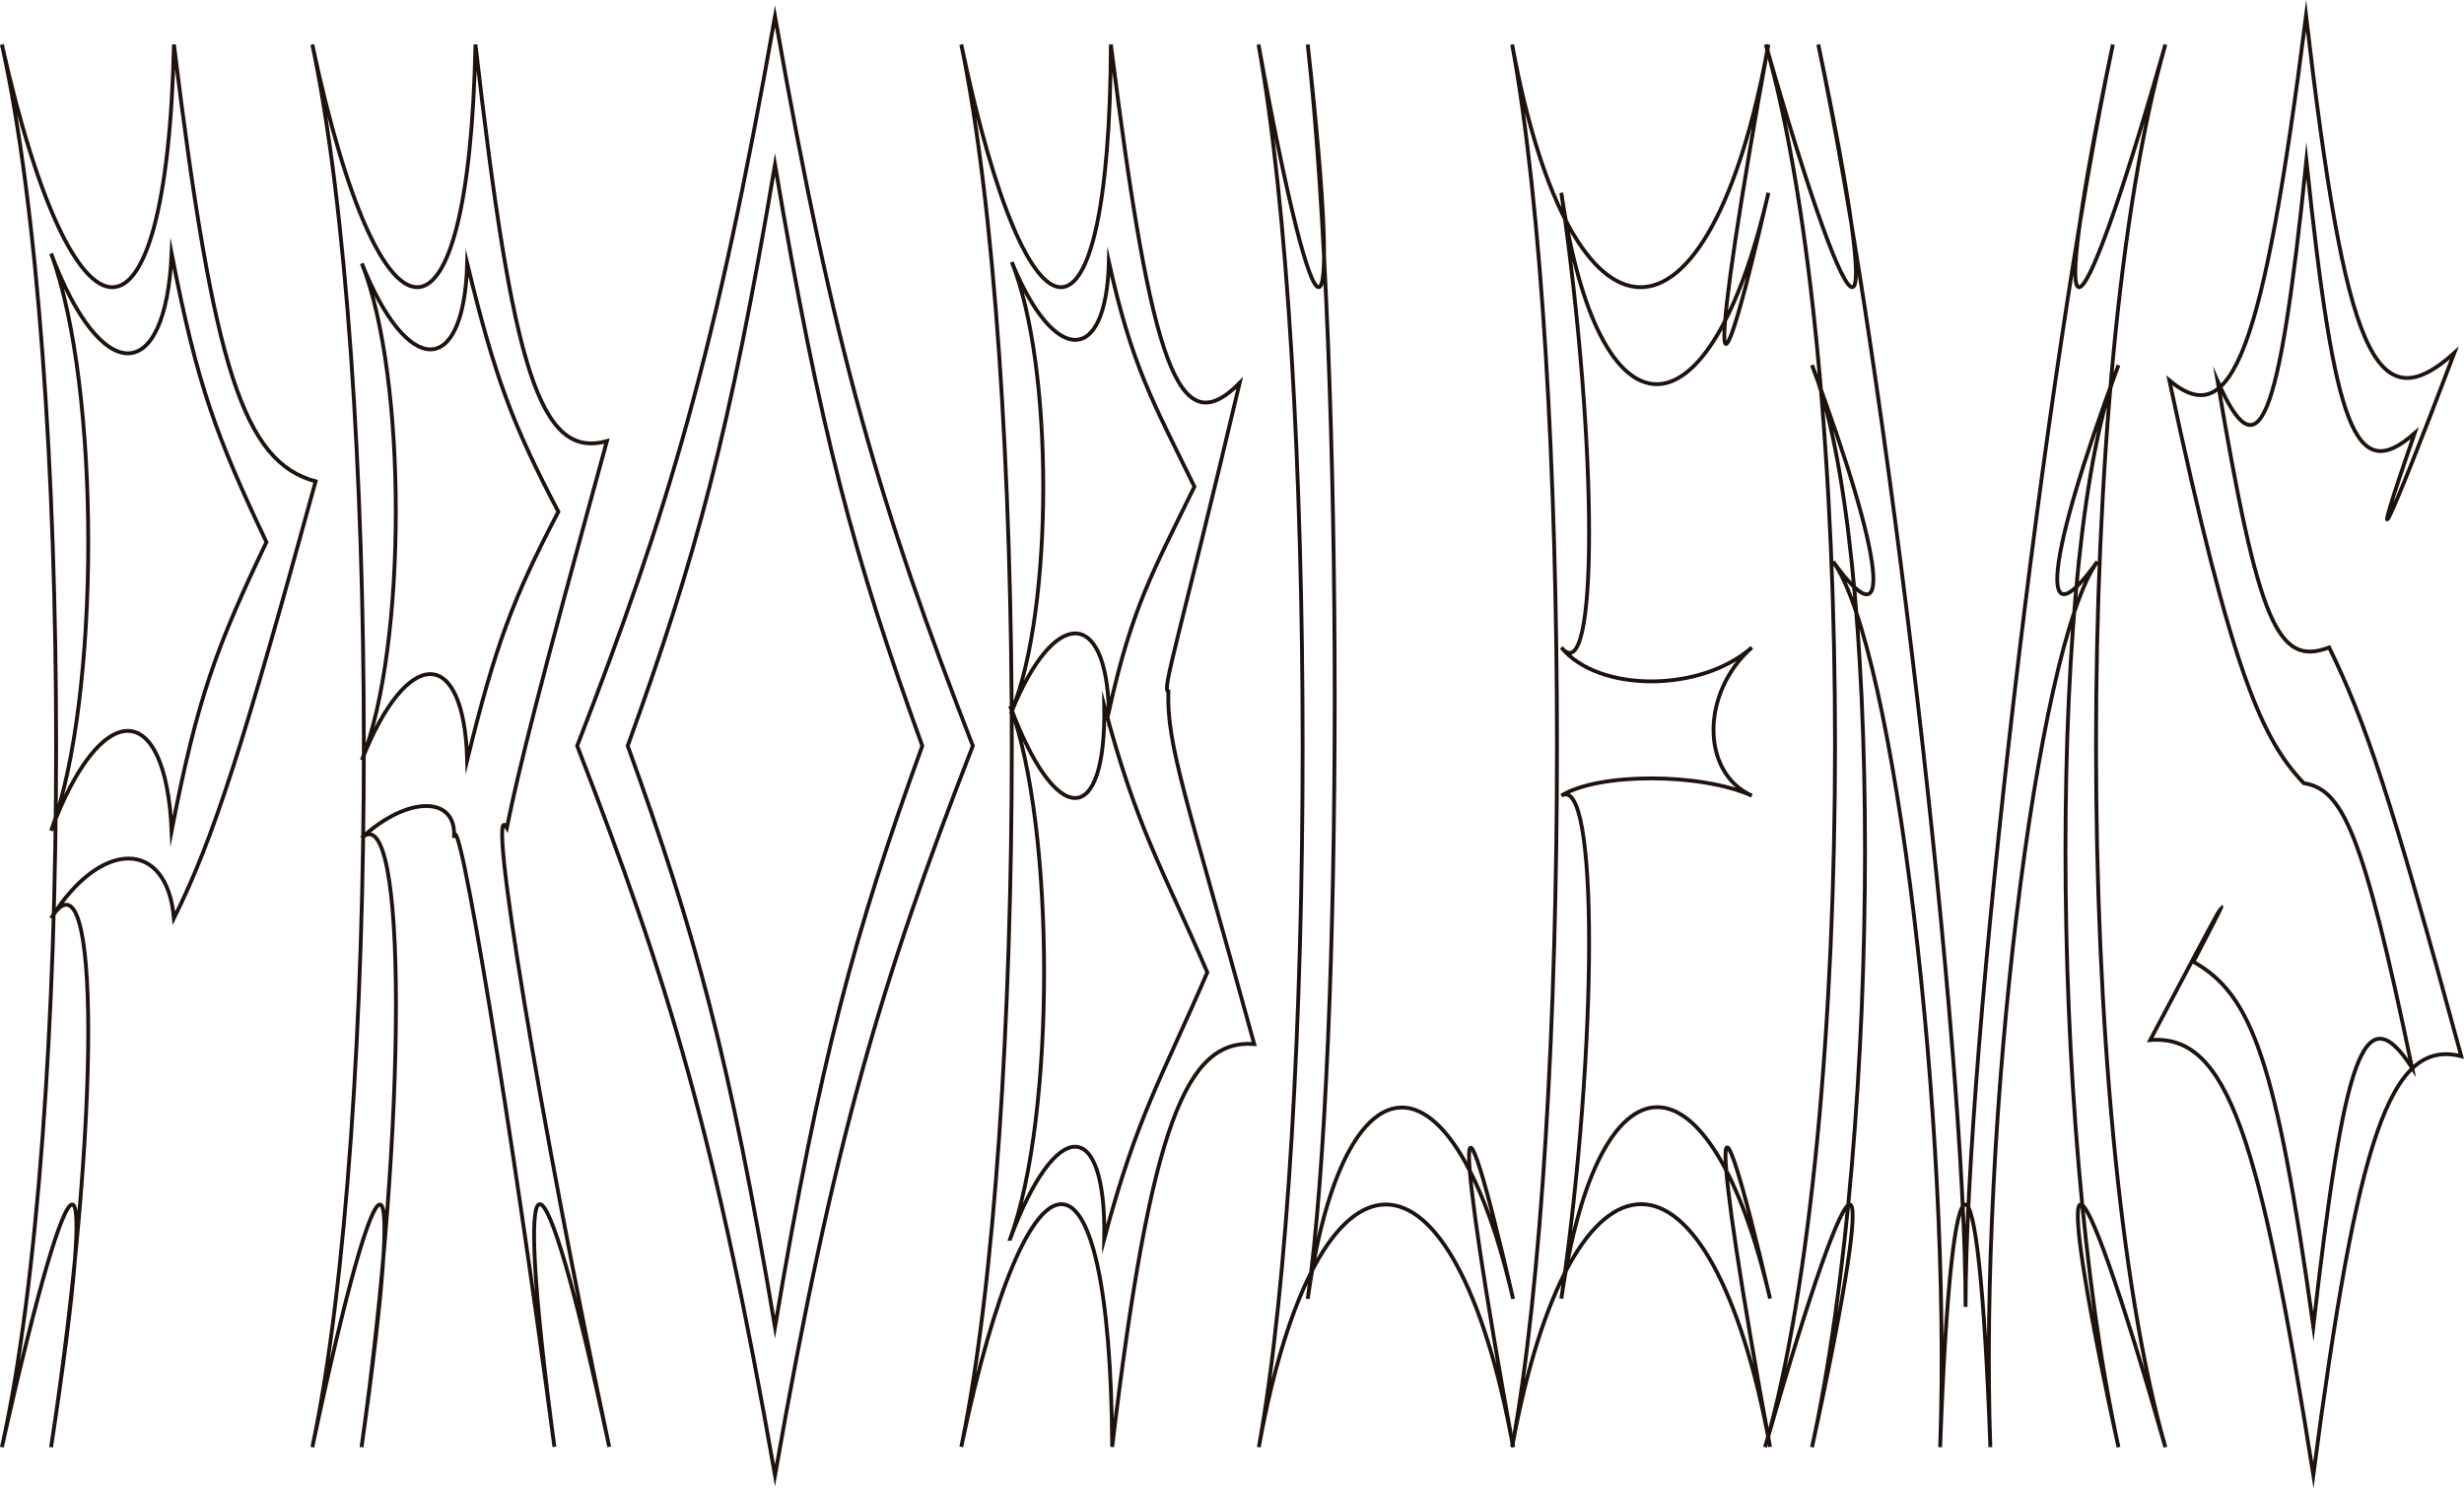 <svg id="6ecbfb20-d846-4981-abce-a6d68606ee0c" data-name="929a63f3-9ae3-4ac3-aaf2-1ac0400b1715" xmlns="http://www.w3.org/2000/svg" width="746.09" height="450.71" viewBox="0 0 746.09 450.71"><defs><style>.\32 cb17e02-e661-4c40-aed2-d7c6e4bad050{fill:#fff;}.c2f0fd14-a448-48e1-b315-5a0670daf71d{fill:none;stroke:#1e120d;stroke-miterlimit:10;stroke-width:1.16px;}</style></defs><title>problems</title><path class="2cb17e02-e661-4c40-aed2-d7c6e4bad050" d="M3,99.8c21.9,98,49.9,98,52.1,0,12,98,21,126.4,42.9,132.3C76.1,311.9,67.1,340.3,55.1,364.4c-2.1-24.1-22.2-24.1-37.2,0,15-24.1,15,62.2,0,160.2,15-98,7-98-14.9,0C24.9,426.5,24.9,197.8,3,99.8ZM17.9,337.9c15-40.3,34.7-40.3,36.5,0,7.8-40.3,13.6-55.7,28.7-87.4-15-31.7-20.9-47.1-28.7-87.4-1.8,40.3-21.4,40.3-36.5,0C32.9,203.5,32.9,297.6,17.9,337.9Z" transform="translate(-2.43 -86.32)"/><path class="c2f0fd14-a448-48e1-b315-5a0670daf71d" d="M3,99.8c21.9,98,49.9,98,52.1,0,12,98,21,126.4,42.9,132.3C76.1,311.9,67.1,340.3,55.1,364.4c-2.1-24.1-22.2-24.1-37.2,0,15-24.1,15,62.2,0,160.2,15-98,7-98-14.9,0C24.9,426.5,24.9,197.8,3,99.8ZM17.9,337.9c15-40.3,34.7-40.3,36.5,0,7.8-40.3,13.6-55.7,28.7-87.4-15-31.7-20.9-47.1-28.7-87.4-1.8,40.3-21.4,40.3-36.5,0C32.9,203.5,32.9,297.6,17.9,337.9Z" transform="translate(-2.43 -86.32)"/><path class="2cb17e02-e661-4c40-aed2-d7c6e4bad050" d="M139.9,340.1c1-12.9-14.1-12.9-28,0,13.9-12.9,13.9,86.4,0,184.5,13.9-98,5.9-98-14.9,0,20.8-98,20.8-326.7,0-424.8,20.8,98,47.4,98,49.4,0,11.2,98,19.4,125.8,39.8,120.1-20.4,74.3-26.6,98.8-30.3,117.1-6.5-11.5,10.2,89.5,31,187.5-20.8-98-29.7-98-16.6,0C157.3,426.5,140.9,327.2,139.9,340.1ZM112,316.5c13.7-34.7,30.9-34.7,31.9,0,8.5-34.7,13.9-49.1,27.6-75.2-13.7-26.1-19.2-40.5-27.6-75.2-1,34.7-18.1,34.7-31.9,0C125.7,200.7,125.7,281.7,112,316.5Z" transform="translate(-2.43 -86.32)"/><path class="c2f0fd14-a448-48e1-b315-5a0670daf71d" d="M139.9,340.1c1-12.9-14.1-12.9-28,0,13.9-12.9,13.9,86.4,0,184.5,13.9-98,5.9-98-14.9,0,20.8-98,20.8-326.7,0-424.8,20.8,98,47.4,98,49.4,0,11.2,98,19.4,125.8,39.8,120.1-20.4,74.3-26.6,98.8-30.3,117.1-6.5-11.5,10.2,89.5,31,187.5-20.8-98-29.7-98-16.6,0C157.3,426.5,140.9,327.2,139.9,340.1ZM112,316.5c13.7-34.7,30.9-34.7,31.9,0,8.5-34.7,13.9-49.1,27.6-75.2-13.7-26.1-19.2-40.5-27.6-75.2-1,34.7-18.1,34.7-31.9,0C125.7,200.7,125.7,281.7,112,316.5Z" transform="translate(-2.43 -86.32)"/><path class="2cb17e02-e661-4c40-aed2-d7c6e4bad050" d="M237.1,533.1c-17.9-101.9-32.2-149.6-59.9-220.9,27.6-71.2,41.9-118.9,59.9-220.9C255,193.2,269.3,240.9,297,312.2,269.3,383.4,255,431.1,237.1,533.1Zm44.6-220.9c-20.6-56.9-30.9-94.8-44.6-176-13.7,81.2-24,119.1-44.6,176,20.6,56.9,30.9,94.8,44.6,176C250.8,406.9,261.1,369,281.7,312.2Z" transform="translate(-2.43 -86.32)"/><path class="c2f0fd14-a448-48e1-b315-5a0670daf71d" d="M237.1,533.1c-17.9-101.9-32.2-149.6-59.9-220.9,27.6-71.2,41.9-118.9,59.9-220.9C255,193.2,269.3,240.9,297,312.2,269.3,383.4,255,431.1,237.1,533.1Zm44.6-220.9c-20.6-56.9-30.9-94.8-44.6-176-13.7,81.2-24,119.1-44.6,176,20.6,56.9,30.9,94.8,44.6,176C250.8,406.9,261.1,369,281.7,312.2Z" transform="translate(-2.43 -86.32)"/><path class="2cb17e02-e661-4c40-aed2-d7c6e4bad050" d="M293.5,99.8c20.5,98,44.9,98,45.3,0,12.3,98,20.5,121.2,39,102.5-18.4,77.8-23.7,93.2-21.6,93.4-.5,16.7,5.6,32.4,26,106.8-20.5-1.5-31.3,23.9-43,122-.6-98-25.2-98-45.7,0C313.9,426.5,313.9,197.8,293.5,99.8Zm15.3,201.9c12.8-31.4,28.6-31.4,29.4,0,7-31.4,13.1-41.8,25.9-68-12.8-26.1-18.9-36.6-25.9-68-.8,31.4-16.6,31.4-29.4,0C321.5,197.2,321.5,270.4,308.8,301.7Zm-.5,159.8c13.8-37.2,29.1-37.2,28.5,0,9.9-37.2,17.4-48.7,31.2-80.7-13.8-32-21.3-43.5-31.2-80.7.6,37.2-14.7,37.2-28.5,0C322,337.3,322,424.2,308.3,461.5Z" transform="translate(-2.43 -86.32)"/><path class="c2f0fd14-a448-48e1-b315-5a0670daf71d" d="M293.5,99.8c20.5,98,44.9,98,45.3,0,12.3,98,20.5,121.2,39,102.5-18.4,77.8-23.7,93.2-21.6,93.4-.5,16.7,5.6,32.4,26,106.8-20.5-1.5-31.3,23.9-43,122-.6-98-25.2-98-45.7,0C313.9,426.5,313.9,197.8,293.5,99.8Zm15.3,201.9c12.8-31.4,28.6-31.4,29.4,0,7-31.4,13.1-41.8,25.9-68-12.8-26.1-18.9-36.6-25.9-68-.8,31.4-16.6,31.4-29.4,0C321.5,197.2,321.5,270.4,308.8,301.7Zm-.5,159.8c13.8-37.2,29.1-37.2,28.5,0,9.9-37.2,17.4-48.7,31.2-80.7-13.8-32-21.3-43.5-31.2-80.7.6,37.2-14.7,37.2-28.5,0C322,337.3,322,424.2,308.3,461.5Z" transform="translate(-2.43 -86.32)"/><path class="2cb17e02-e661-4c40-aed2-d7c6e4bad050" d="M383.5,99.8c17.8,98,25.8,98,14.9,0,10.9,98,10.9,302.6,0,379.9,10.9-77.3,44.4-77.3,62.2,0-17.8-77.3-17.8-53.1,0,44.9-17.8-98-59.3-98-77,0C401.3,426.5,401.3,197.8,383.5,99.8Z" transform="translate(-2.43 -86.32)"/><path class="c2f0fd14-a448-48e1-b315-5a0670daf71d" d="M383.5,99.8c17.8,98,25.8,98,14.9,0,10.9,98,10.9,302.6,0,379.9,10.9-77.3,44.4-77.3,62.2,0-17.8-77.3-17.8-53.1,0,44.9-17.8-98-59.3-98-77,0C401.3,426.5,401.3,197.8,383.5,99.8Z" transform="translate(-2.43 -86.32)"/><path class="2cb17e02-e661-4c40-aed2-d7c6e4bad050" d="M460.3,99.8c18,98,59.8,98,77.6,0-17.8,98-17.8,122.2,0,44.9-17.8,77.3-51.5,77.3-62.7,0,11.2,77.3,11.2,151.5,0,137.7,11.2,13.7,42.2,13.7,57.7,0-15.5,13.7-15.5,37.9,0,44.9-15.5-7-46.6-7-57.7,0,11.2-7,11.2,75,0,152.3,11.2-77.3,45.2-77.3,63.2,0-18-77.3-18-53.1,0,44.9-18-98-60.1-98-78.1,0C478.4,426.5,478.4,197.8,460.3,99.8Z" transform="translate(-2.43 -86.32)"/><path class="c2f0fd14-a448-48e1-b315-5a0670daf71d" d="M460.3,99.8c18,98,59.8,98,77.6,0-17.8,98-17.8,122.2,0,44.9-17.8,77.3-51.5,77.3-62.7,0,11.2,77.3,11.2,151.5,0,137.7,11.2,13.7,42.2,13.7,57.7,0-15.5,13.7-15.5,37.9,0,44.9-15.5-7-46.6-7-57.7,0,11.2-7,11.2,75,0,152.3,11.2-77.3,45.2-77.3,63.2,0-18-77.3-18-53.1,0,44.9-18-98-60.1-98-78.1,0C478.4,426.5,478.4,197.8,460.3,99.8Z" transform="translate(-2.43 -86.32)"/><path class="2cb17e02-e661-4c40-aed2-d7c6e4bad050" d="M537.1,99.8c28,98,36.5,98,15.9,0,20.6,98,44.6,303.9,44.6,382.3,0-78.4,24-284.3,44.6-382.3-20.6,98-12,98,15.9,0-28,98-28,326.7,0,424.8-28-98-35.6-98-14.2,0-21.4-98-21.4-274.5,0-327.7-22,59.1-24.8,85.2-6.4,59.5-18.5,25.8-35.9,170.2-32.4,268.2-3.5-98-11.7-98-15.2,0,3.5-98-13.9-242.4-32.4-268.2,18.5,25.8,15.6-.4-6.4-59.5,21.4,53.2,21.4,229.7,0,327.7,21.4-98,13.8-98-14.2,0C565.1,426.5,565.1,197.8,537.1,99.8Z" transform="translate(-2.43 -86.32)"/><path class="c2f0fd14-a448-48e1-b315-5a0670daf71d" d="M537.1,99.8c28,98,36.5,98,15.9,0,20.6,98,44.6,303.9,44.6,382.3,0-78.4,24-284.3,44.6-382.3-20.6,98-12,98,15.9,0-28,98-28,326.7,0,424.8-28-98-35.6-98-14.2,0-21.4-98-21.4-274.5,0-327.7-22,59.1-24.8,85.2-6.4,59.5-18.5,25.8-35.9,170.2-32.4,268.2-3.5-98-11.7-98-15.2,0,3.5-98-13.9-242.4-32.4-268.2,18.5,25.8,15.6-.4-6.4-59.5,21.4,53.2,21.4,229.7,0,327.7,21.4-98,13.8-98-14.2,0C565.1,426.5,565.1,197.8,537.1,99.8Z" transform="translate(-2.43 -86.32)"/><path class="2cb17e02-e661-4c40-aed2-d7c6e4bad050" d="M707.7,282.4c11.1,22.9,18.3,44.1,40,123.8-21.7-5.5-31.4,24.9-44.8,126.8-16.2-101.9-25.7-133.6-49.4-131.7,21.7-41.2,28.8-53.9,13.1-23.7,17.5,9.9,25,29.2,36.3,110.4,9.3-81.2,15.1-101.1,29.9-78.3-14.9-71.6-21-84.3-32.8-86.2-12.5-13.2-21.7-32.8-40.7-122,19,16,28.4-8.5,41.4-110.4,11.9,102.1,20.8,123.7,44.9,102.1-20.8,54.9-27.2,68-12,24.3-18,15.9-24.2-.7-32.8-82.5-8.4,81.8-14.6,94.5-26.9,66.7C686.3,275.3,692.1,288.3,707.7,282.4Z" transform="translate(-2.43 -86.32)"/><path class="c2f0fd14-a448-48e1-b315-5a0670daf71d" d="M707.7,282.4c11.1,22.9,18.3,44.1,40,123.8-21.7-5.5-31.4,24.9-44.8,126.8-16.2-101.9-25.7-133.6-49.4-131.7,21.7-41.2,28.8-53.9,13.1-23.7,17.5,9.9,25,29.2,36.3,110.4,9.3-81.2,15.1-101.1,29.9-78.3-14.9-71.6-21-84.3-32.8-86.2-12.5-13.2-21.7-32.8-40.7-122,19,16,28.4-8.5,41.4-110.4,11.9,102.1,20.8,123.7,44.9,102.1-20.8,54.9-27.2,68-12,24.3-18,15.9-24.2-.7-32.8-82.5-8.4,81.8-14.6,94.5-26.9,66.7C686.3,275.3,692.1,288.3,707.7,282.4Z" transform="translate(-2.43 -86.32)"/></svg>